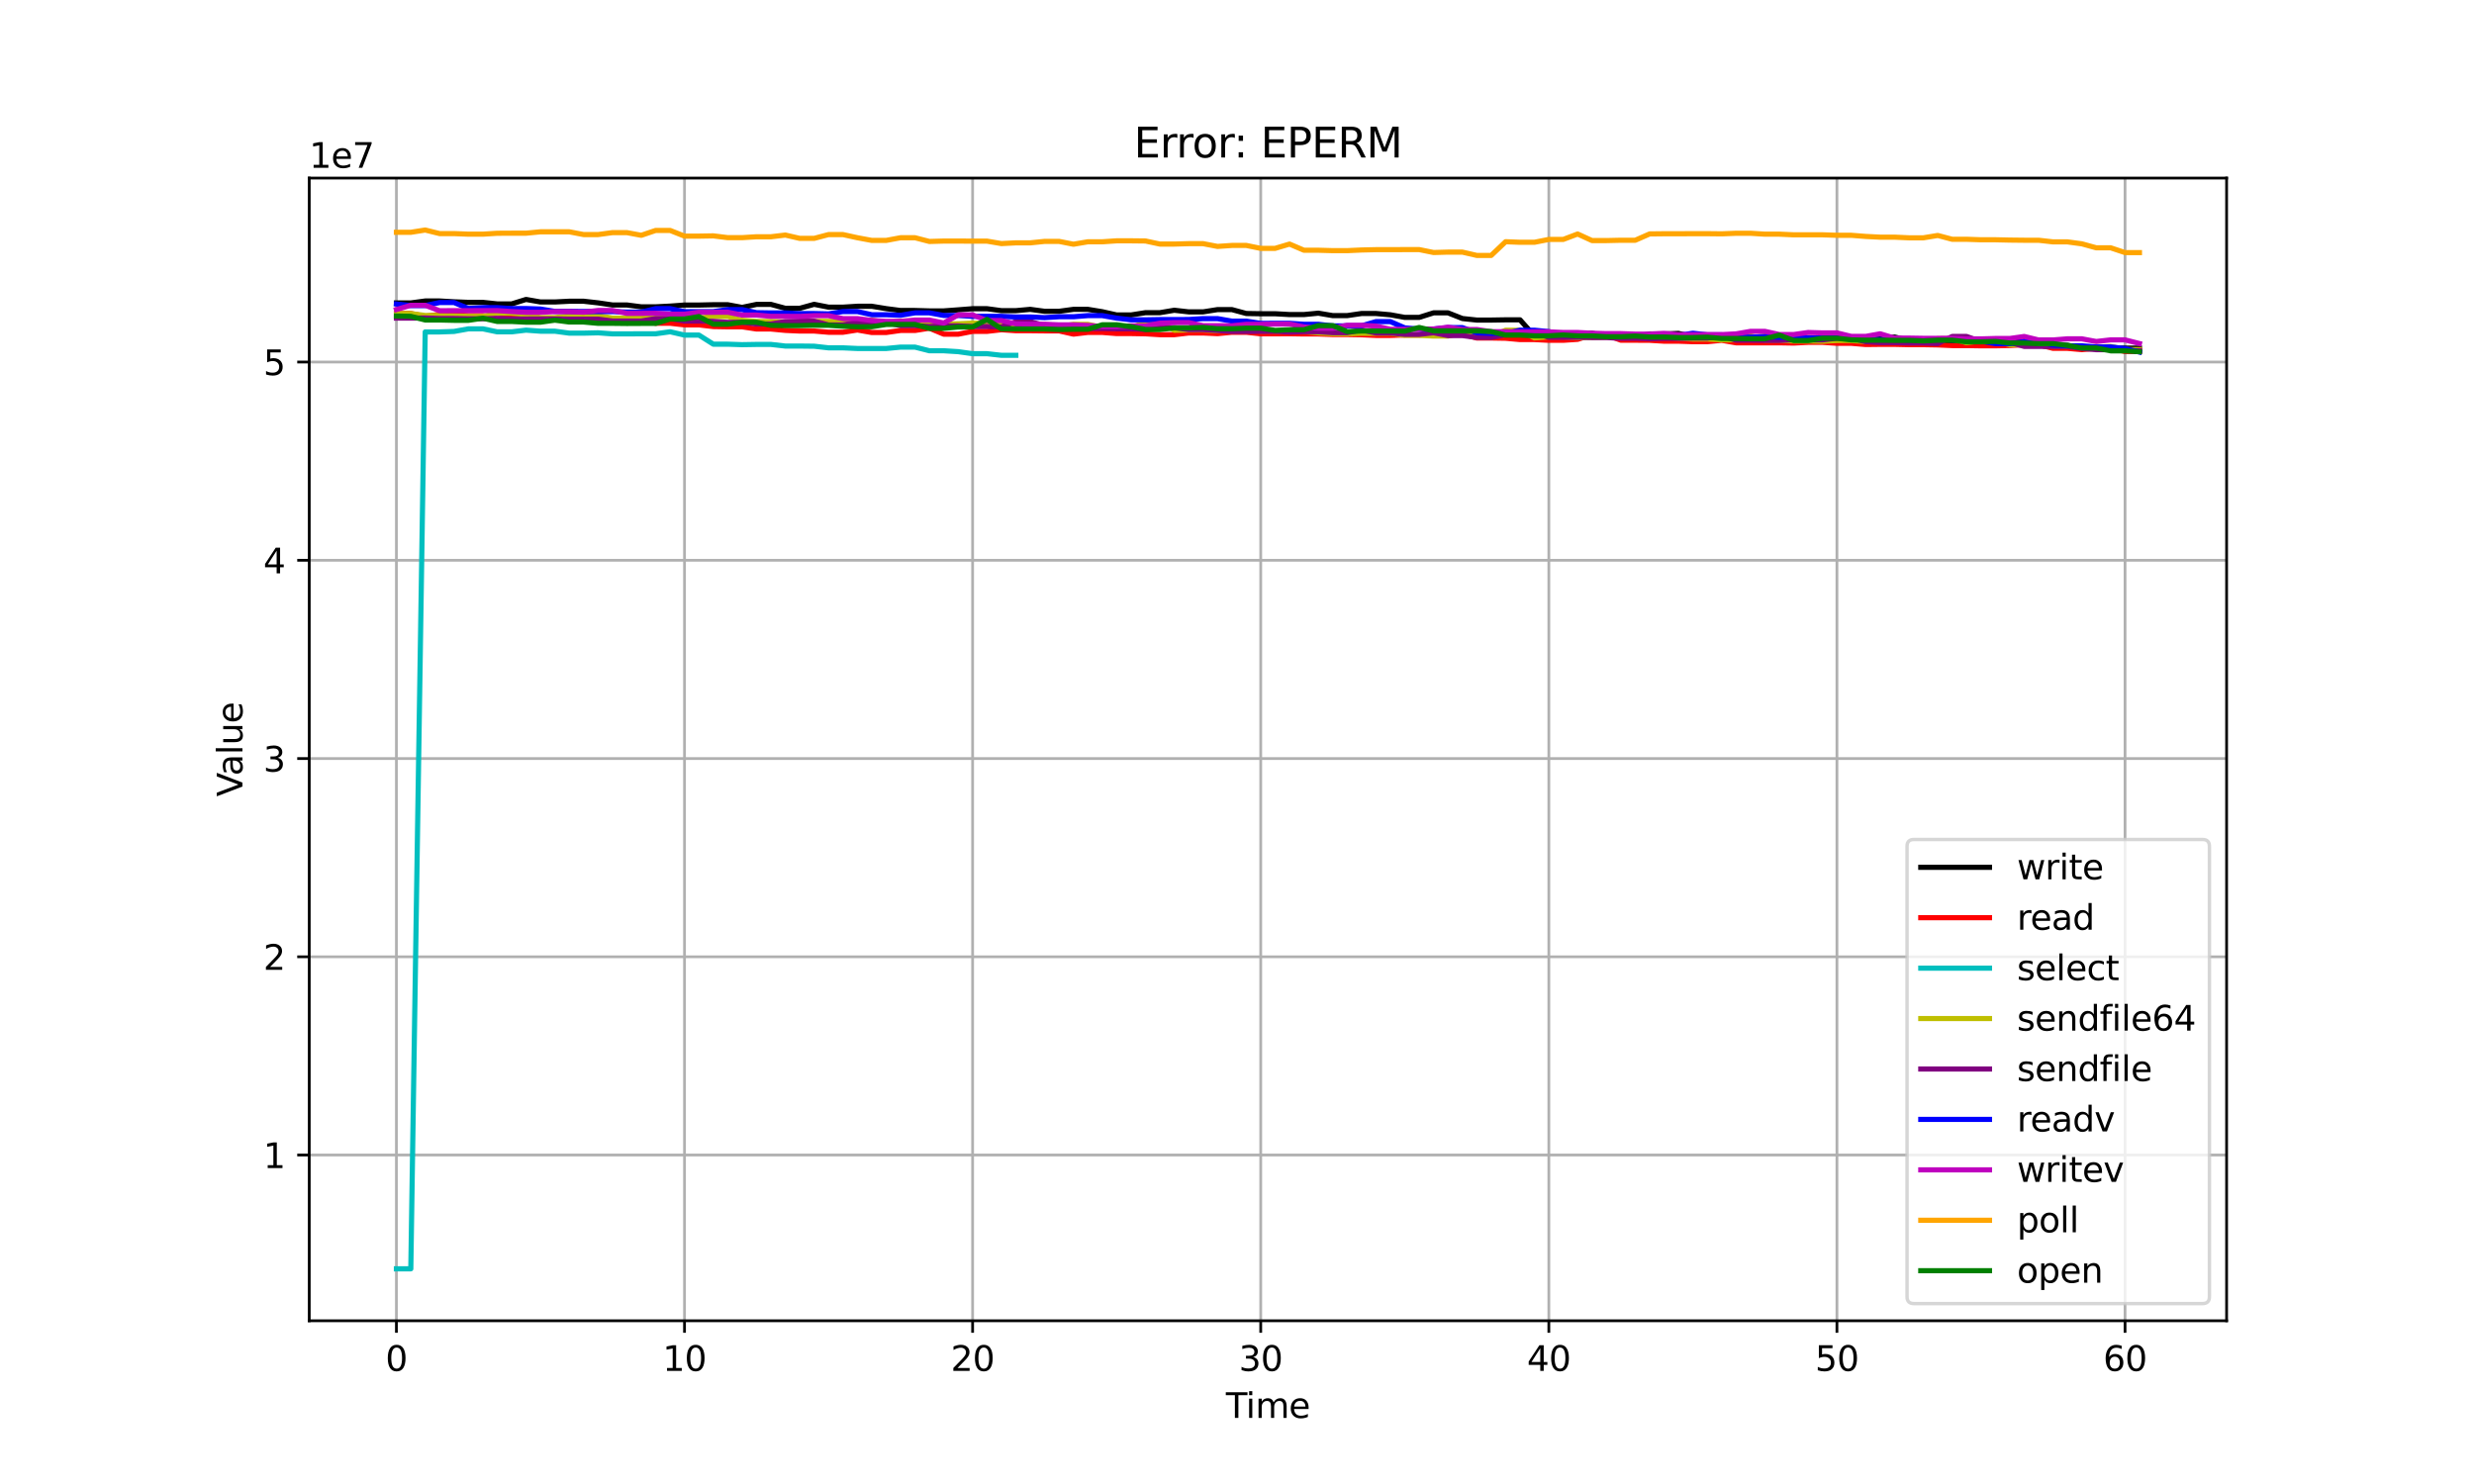 <?xml version="1.0" encoding="utf-8" standalone="no"?>
<!DOCTYPE svg PUBLIC "-//W3C//DTD SVG 1.1//EN"
  "http://www.w3.org/Graphics/SVG/1.1/DTD/svg11.dtd">
<svg xmlns:xlink="http://www.w3.org/1999/xlink" width="720pt" height="432pt" viewBox="0 0 720 432" xmlns="http://www.w3.org/2000/svg" version="1.1">
 <defs>
  <style type="text/css">*{stroke-linejoin: round; stroke-linecap: butt}</style>
 </defs>
 <g id="figure_1">
  <g id="patch_1">
   <path d="M 0 432 
L 720 432 
L 720 0 
L 0 0 
z
" style="fill: #ffffff"/>
  </g>
  <g id="axes_1">
   <g id="patch_2">
    <path d="M 90 384.48 
L 648 384.48 
L 648 51.84 
L 90 51.84 
z
" style="fill: #ffffff"/>
   </g>
   <g id="matplotlib.axis_1">
    <g id="xtick_1">
     <g id="line2d_1">
      <path d="M 115.364 384.48 
L 115.364 51.84 
" clip-path="url(#p8b278dc0b2)" style="fill: none; stroke: #b0b0b0; stroke-width: 0.8; stroke-linecap: square"/>
     </g>
     <g id="line2d_2">
      <defs>
       <path id="m77b80335bd" d="M 0 0 
L 0 3.5 
" style="stroke: #000000; stroke-width: 0.8"/>
      </defs>
      <g>
       <use xlink:href="#m77b80335bd" x="115.364" y="384.48" style="stroke: #000000; stroke-width: 0.8"/>
      </g>
     </g>
     <g id="text_1">
      <!-- 0 -->
      <g transform="translate(112.182 399.078) scale(0.1 -0.1)">
       <defs>
        <path id="DejaVuSans-30" d="M 2034 4250 
Q 1547 4250 1301 3770 
Q 1056 3291 1056 2328 
Q 1056 1369 1301 889 
Q 1547 409 2034 409 
Q 2525 409 2770 889 
Q 3016 1369 3016 2328 
Q 3016 3291 2770 3770 
Q 2525 4250 2034 4250 
z
M 2034 4750 
Q 2819 4750 3233 4129 
Q 3647 3509 3647 2328 
Q 3647 1150 3233 529 
Q 2819 -91 2034 -91 
Q 1250 -91 836 529 
Q 422 1150 422 2328 
Q 422 3509 836 4129 
Q 1250 4750 2034 4750 
z
" transform="scale(0.016)"/>
       </defs>
       <use xlink:href="#DejaVuSans-30"/>
      </g>
     </g>
    </g>
    <g id="xtick_2">
     <g id="line2d_3">
      <path d="M 199.21 384.48 
L 199.21 51.84 
" clip-path="url(#p8b278dc0b2)" style="fill: none; stroke: #b0b0b0; stroke-width: 0.8; stroke-linecap: square"/>
     </g>
     <g id="line2d_4">
      <g>
       <use xlink:href="#m77b80335bd" x="199.21" y="384.48" style="stroke: #000000; stroke-width: 0.8"/>
      </g>
     </g>
     <g id="text_2">
      <!-- 10 -->
      <g transform="translate(192.848 399.078) scale(0.1 -0.1)">
       <defs>
        <path id="DejaVuSans-31" d="M 794 531 
L 1825 531 
L 1825 4091 
L 703 3866 
L 703 4441 
L 1819 4666 
L 2450 4666 
L 2450 531 
L 3481 531 
L 3481 0 
L 794 0 
L 794 531 
z
" transform="scale(0.016)"/>
       </defs>
       <use xlink:href="#DejaVuSans-31"/>
       <use xlink:href="#DejaVuSans-30" x="63.623"/>
      </g>
     </g>
    </g>
    <g id="xtick_3">
     <g id="line2d_5">
      <path d="M 283.057 384.48 
L 283.057 51.84 
" clip-path="url(#p8b278dc0b2)" style="fill: none; stroke: #b0b0b0; stroke-width: 0.8; stroke-linecap: square"/>
     </g>
     <g id="line2d_6">
      <g>
       <use xlink:href="#m77b80335bd" x="283.057" y="384.48" style="stroke: #000000; stroke-width: 0.8"/>
      </g>
     </g>
     <g id="text_3">
      <!-- 20 -->
      <g transform="translate(276.695 399.078) scale(0.1 -0.1)">
       <defs>
        <path id="DejaVuSans-32" d="M 1228 531 
L 3431 531 
L 3431 0 
L 469 0 
L 469 531 
Q 828 903 1448 1529 
Q 2069 2156 2228 2338 
Q 2531 2678 2651 2914 
Q 2772 3150 2772 3378 
Q 2772 3750 2511 3984 
Q 2250 4219 1831 4219 
Q 1534 4219 1204 4116 
Q 875 4013 500 3803 
L 500 4441 
Q 881 4594 1212 4672 
Q 1544 4750 1819 4750 
Q 2544 4750 2975 4387 
Q 3406 4025 3406 3419 
Q 3406 3131 3298 2873 
Q 3191 2616 2906 2266 
Q 2828 2175 2409 1742 
Q 1991 1309 1228 531 
z
" transform="scale(0.016)"/>
       </defs>
       <use xlink:href="#DejaVuSans-32"/>
       <use xlink:href="#DejaVuSans-30" x="63.623"/>
      </g>
     </g>
    </g>
    <g id="xtick_4">
     <g id="line2d_7">
      <path d="M 366.904 384.48 
L 366.904 51.84 
" clip-path="url(#p8b278dc0b2)" style="fill: none; stroke: #b0b0b0; stroke-width: 0.8; stroke-linecap: square"/>
     </g>
     <g id="line2d_8">
      <g>
       <use xlink:href="#m77b80335bd" x="366.904" y="384.48" style="stroke: #000000; stroke-width: 0.8"/>
      </g>
     </g>
     <g id="text_4">
      <!-- 30 -->
      <g transform="translate(360.541 399.078) scale(0.1 -0.1)">
       <defs>
        <path id="DejaVuSans-33" d="M 2597 2516 
Q 3050 2419 3304 2112 
Q 3559 1806 3559 1356 
Q 3559 666 3084 287 
Q 2609 -91 1734 -91 
Q 1441 -91 1130 -33 
Q 819 25 488 141 
L 488 750 
Q 750 597 1062 519 
Q 1375 441 1716 441 
Q 2309 441 2620 675 
Q 2931 909 2931 1356 
Q 2931 1769 2642 2001 
Q 2353 2234 1838 2234 
L 1294 2234 
L 1294 2753 
L 1863 2753 
Q 2328 2753 2575 2939 
Q 2822 3125 2822 3475 
Q 2822 3834 2567 4026 
Q 2313 4219 1838 4219 
Q 1578 4219 1281 4162 
Q 984 4106 628 3988 
L 628 4550 
Q 988 4650 1302 4700 
Q 1616 4750 1894 4750 
Q 2613 4750 3031 4423 
Q 3450 4097 3450 3541 
Q 3450 3153 3228 2886 
Q 3006 2619 2597 2516 
z
" transform="scale(0.016)"/>
       </defs>
       <use xlink:href="#DejaVuSans-33"/>
       <use xlink:href="#DejaVuSans-30" x="63.623"/>
      </g>
     </g>
    </g>
    <g id="xtick_5">
     <g id="line2d_9">
      <path d="M 450.751 384.48 
L 450.751 51.84 
" clip-path="url(#p8b278dc0b2)" style="fill: none; stroke: #b0b0b0; stroke-width: 0.8; stroke-linecap: square"/>
     </g>
     <g id="line2d_10">
      <g>
       <use xlink:href="#m77b80335bd" x="450.751" y="384.48" style="stroke: #000000; stroke-width: 0.8"/>
      </g>
     </g>
     <g id="text_5">
      <!-- 40 -->
      <g transform="translate(444.388 399.078) scale(0.1 -0.1)">
       <defs>
        <path id="DejaVuSans-34" d="M 2419 4116 
L 825 1625 
L 2419 1625 
L 2419 4116 
z
M 2253 4666 
L 3047 4666 
L 3047 1625 
L 3713 1625 
L 3713 1100 
L 3047 1100 
L 3047 0 
L 2419 0 
L 2419 1100 
L 313 1100 
L 313 1709 
L 2253 4666 
z
" transform="scale(0.016)"/>
       </defs>
       <use xlink:href="#DejaVuSans-34"/>
       <use xlink:href="#DejaVuSans-30" x="63.623"/>
      </g>
     </g>
    </g>
    <g id="xtick_6">
     <g id="line2d_11">
      <path d="M 534.597 384.48 
L 534.597 51.84 
" clip-path="url(#p8b278dc0b2)" style="fill: none; stroke: #b0b0b0; stroke-width: 0.8; stroke-linecap: square"/>
     </g>
     <g id="line2d_12">
      <g>
       <use xlink:href="#m77b80335bd" x="534.597" y="384.48" style="stroke: #000000; stroke-width: 0.8"/>
      </g>
     </g>
     <g id="text_6">
      <!-- 50 -->
      <g transform="translate(528.235 399.078) scale(0.1 -0.1)">
       <defs>
        <path id="DejaVuSans-35" d="M 691 4666 
L 3169 4666 
L 3169 4134 
L 1269 4134 
L 1269 2991 
Q 1406 3038 1543 3061 
Q 1681 3084 1819 3084 
Q 2600 3084 3056 2656 
Q 3513 2228 3513 1497 
Q 3513 744 3044 326 
Q 2575 -91 1722 -91 
Q 1428 -91 1123 -41 
Q 819 9 494 109 
L 494 744 
Q 775 591 1075 516 
Q 1375 441 1709 441 
Q 2250 441 2565 725 
Q 2881 1009 2881 1497 
Q 2881 1984 2565 2268 
Q 2250 2553 1709 2553 
Q 1456 2553 1204 2497 
Q 953 2441 691 2322 
L 691 4666 
z
" transform="scale(0.016)"/>
       </defs>
       <use xlink:href="#DejaVuSans-35"/>
       <use xlink:href="#DejaVuSans-30" x="63.623"/>
      </g>
     </g>
    </g>
    <g id="xtick_7">
     <g id="line2d_13">
      <path d="M 618.444 384.48 
L 618.444 51.84 
" clip-path="url(#p8b278dc0b2)" style="fill: none; stroke: #b0b0b0; stroke-width: 0.8; stroke-linecap: square"/>
     </g>
     <g id="line2d_14">
      <g>
       <use xlink:href="#m77b80335bd" x="618.444" y="384.48" style="stroke: #000000; stroke-width: 0.8"/>
      </g>
     </g>
     <g id="text_7">
      <!-- 60 -->
      <g transform="translate(612.082 399.078) scale(0.1 -0.1)">
       <defs>
        <path id="DejaVuSans-36" d="M 2113 2584 
Q 1688 2584 1439 2293 
Q 1191 2003 1191 1497 
Q 1191 994 1439 701 
Q 1688 409 2113 409 
Q 2538 409 2786 701 
Q 3034 994 3034 1497 
Q 3034 2003 2786 2293 
Q 2538 2584 2113 2584 
z
M 3366 4563 
L 3366 3988 
Q 3128 4100 2886 4159 
Q 2644 4219 2406 4219 
Q 1781 4219 1451 3797 
Q 1122 3375 1075 2522 
Q 1259 2794 1537 2939 
Q 1816 3084 2150 3084 
Q 2853 3084 3261 2657 
Q 3669 2231 3669 1497 
Q 3669 778 3244 343 
Q 2819 -91 2113 -91 
Q 1303 -91 875 529 
Q 447 1150 447 2328 
Q 447 3434 972 4092 
Q 1497 4750 2381 4750 
Q 2619 4750 2861 4703 
Q 3103 4656 3366 4563 
z
" transform="scale(0.016)"/>
       </defs>
       <use xlink:href="#DejaVuSans-36"/>
       <use xlink:href="#DejaVuSans-30" x="63.623"/>
      </g>
     </g>
    </g>
    <g id="text_8">
     <!-- Time -->
     <g transform="translate(356.766 412.757) scale(0.1 -0.1)">
      <defs>
       <path id="DejaVuSans-54" d="M -19 4666 
L 3928 4666 
L 3928 4134 
L 2272 4134 
L 2272 0 
L 1638 0 
L 1638 4134 
L -19 4134 
L -19 4666 
z
" transform="scale(0.016)"/>
       <path id="DejaVuSans-69" d="M 603 3500 
L 1178 3500 
L 1178 0 
L 603 0 
L 603 3500 
z
M 603 4863 
L 1178 4863 
L 1178 4134 
L 603 4134 
L 603 4863 
z
" transform="scale(0.016)"/>
       <path id="DejaVuSans-6d" d="M 3328 2828 
Q 3544 3216 3844 3400 
Q 4144 3584 4550 3584 
Q 5097 3584 5394 3201 
Q 5691 2819 5691 2113 
L 5691 0 
L 5113 0 
L 5113 2094 
Q 5113 2597 4934 2840 
Q 4756 3084 4391 3084 
Q 3944 3084 3684 2787 
Q 3425 2491 3425 1978 
L 3425 0 
L 2847 0 
L 2847 2094 
Q 2847 2600 2669 2842 
Q 2491 3084 2119 3084 
Q 1678 3084 1418 2786 
Q 1159 2488 1159 1978 
L 1159 0 
L 581 0 
L 581 3500 
L 1159 3500 
L 1159 2956 
Q 1356 3278 1631 3431 
Q 1906 3584 2284 3584 
Q 2666 3584 2933 3390 
Q 3200 3197 3328 2828 
z
" transform="scale(0.016)"/>
       <path id="DejaVuSans-65" d="M 3597 1894 
L 3597 1613 
L 953 1613 
Q 991 1019 1311 708 
Q 1631 397 2203 397 
Q 2534 397 2845 478 
Q 3156 559 3463 722 
L 3463 178 
Q 3153 47 2828 -22 
Q 2503 -91 2169 -91 
Q 1331 -91 842 396 
Q 353 884 353 1716 
Q 353 2575 817 3079 
Q 1281 3584 2069 3584 
Q 2775 3584 3186 3129 
Q 3597 2675 3597 1894 
z
M 3022 2063 
Q 3016 2534 2758 2815 
Q 2500 3097 2075 3097 
Q 1594 3097 1305 2825 
Q 1016 2553 972 2059 
L 3022 2063 
z
" transform="scale(0.016)"/>
      </defs>
      <use xlink:href="#DejaVuSans-54"/>
      <use xlink:href="#DejaVuSans-69" x="57.959"/>
      <use xlink:href="#DejaVuSans-6d" x="85.742"/>
      <use xlink:href="#DejaVuSans-65" x="183.154"/>
     </g>
    </g>
   </g>
   <g id="matplotlib.axis_2">
    <g id="ytick_1">
     <g id="line2d_15">
      <path d="M 90 336.234 
L 648 336.234 
" clip-path="url(#p8b278dc0b2)" style="fill: none; stroke: #b0b0b0; stroke-width: 0.8; stroke-linecap: square"/>
     </g>
     <g id="line2d_16">
      <defs>
       <path id="m0a2a891d1b" d="M 0 0 
L -3.5 0 
" style="stroke: #000000; stroke-width: 0.8"/>
      </defs>
      <g>
       <use xlink:href="#m0a2a891d1b" x="90" y="336.234" style="stroke: #000000; stroke-width: 0.8"/>
      </g>
     </g>
     <g id="text_9">
      <!-- 1 -->
      <g transform="translate(76.638 340.033) scale(0.1 -0.1)">
       <use xlink:href="#DejaVuSans-31"/>
      </g>
     </g>
    </g>
    <g id="ytick_2">
     <g id="line2d_17">
      <path d="M 90 278.524 
L 648 278.524 
" clip-path="url(#p8b278dc0b2)" style="fill: none; stroke: #b0b0b0; stroke-width: 0.8; stroke-linecap: square"/>
     </g>
     <g id="line2d_18">
      <g>
       <use xlink:href="#m0a2a891d1b" x="90" y="278.524" style="stroke: #000000; stroke-width: 0.8"/>
      </g>
     </g>
     <g id="text_10">
      <!-- 2 -->
      <g transform="translate(76.638 282.323) scale(0.1 -0.1)">
       <use xlink:href="#DejaVuSans-32"/>
      </g>
     </g>
    </g>
    <g id="ytick_3">
     <g id="line2d_19">
      <path d="M 90 220.814 
L 648 220.814 
" clip-path="url(#p8b278dc0b2)" style="fill: none; stroke: #b0b0b0; stroke-width: 0.8; stroke-linecap: square"/>
     </g>
     <g id="line2d_20">
      <g>
       <use xlink:href="#m0a2a891d1b" x="90" y="220.814" style="stroke: #000000; stroke-width: 0.8"/>
      </g>
     </g>
     <g id="text_11">
      <!-- 3 -->
      <g transform="translate(76.638 224.613) scale(0.1 -0.1)">
       <use xlink:href="#DejaVuSans-33"/>
      </g>
     </g>
    </g>
    <g id="ytick_4">
     <g id="line2d_21">
      <path d="M 90 163.104 
L 648 163.104 
" clip-path="url(#p8b278dc0b2)" style="fill: none; stroke: #b0b0b0; stroke-width: 0.8; stroke-linecap: square"/>
     </g>
     <g id="line2d_22">
      <g>
       <use xlink:href="#m0a2a891d1b" x="90" y="163.104" style="stroke: #000000; stroke-width: 0.8"/>
      </g>
     </g>
     <g id="text_12">
      <!-- 4 -->
      <g transform="translate(76.638 166.904) scale(0.1 -0.1)">
       <use xlink:href="#DejaVuSans-34"/>
      </g>
     </g>
    </g>
    <g id="ytick_5">
     <g id="line2d_23">
      <path d="M 90 105.395 
L 648 105.395 
" clip-path="url(#p8b278dc0b2)" style="fill: none; stroke: #b0b0b0; stroke-width: 0.8; stroke-linecap: square"/>
     </g>
     <g id="line2d_24">
      <g>
       <use xlink:href="#m0a2a891d1b" x="90" y="105.395" style="stroke: #000000; stroke-width: 0.8"/>
      </g>
     </g>
     <g id="text_13">
      <!-- 5 -->
      <g transform="translate(76.638 109.194) scale(0.1 -0.1)">
       <use xlink:href="#DejaVuSans-35"/>
      </g>
     </g>
    </g>
    <g id="text_14">
     <!-- Value -->
     <g transform="translate(70.558 231.891) rotate(-90) scale(0.1 -0.1)">
      <defs>
       <path id="DejaVuSans-56" d="M 1831 0 
L 50 4666 
L 709 4666 
L 2188 738 
L 3669 4666 
L 4325 4666 
L 2547 0 
L 1831 0 
z
" transform="scale(0.016)"/>
       <path id="DejaVuSans-61" d="M 2194 1759 
Q 1497 1759 1228 1600 
Q 959 1441 959 1056 
Q 959 750 1161 570 
Q 1363 391 1709 391 
Q 2188 391 2477 730 
Q 2766 1069 2766 1631 
L 2766 1759 
L 2194 1759 
z
M 3341 1997 
L 3341 0 
L 2766 0 
L 2766 531 
Q 2569 213 2275 61 
Q 1981 -91 1556 -91 
Q 1019 -91 701 211 
Q 384 513 384 1019 
Q 384 1609 779 1909 
Q 1175 2209 1959 2209 
L 2766 2209 
L 2766 2266 
Q 2766 2663 2505 2880 
Q 2244 3097 1772 3097 
Q 1472 3097 1187 3025 
Q 903 2953 641 2809 
L 641 3341 
Q 956 3463 1253 3523 
Q 1550 3584 1831 3584 
Q 2591 3584 2966 3190 
Q 3341 2797 3341 1997 
z
" transform="scale(0.016)"/>
       <path id="DejaVuSans-6c" d="M 603 4863 
L 1178 4863 
L 1178 0 
L 603 0 
L 603 4863 
z
" transform="scale(0.016)"/>
       <path id="DejaVuSans-75" d="M 544 1381 
L 544 3500 
L 1119 3500 
L 1119 1403 
Q 1119 906 1312 657 
Q 1506 409 1894 409 
Q 2359 409 2629 706 
Q 2900 1003 2900 1516 
L 2900 3500 
L 3475 3500 
L 3475 0 
L 2900 0 
L 2900 538 
Q 2691 219 2414 64 
Q 2138 -91 1772 -91 
Q 1169 -91 856 284 
Q 544 659 544 1381 
z
M 1991 3584 
L 1991 3584 
z
" transform="scale(0.016)"/>
      </defs>
      <use xlink:href="#DejaVuSans-56"/>
      <use xlink:href="#DejaVuSans-61" x="60.658"/>
      <use xlink:href="#DejaVuSans-6c" x="121.938"/>
      <use xlink:href="#DejaVuSans-75" x="149.721"/>
      <use xlink:href="#DejaVuSans-65" x="213.1"/>
     </g>
    </g>
    <g id="text_15">
     <!-- 1e7 -->
     <g transform="translate(90 48.84) scale(0.1 -0.1)">
      <defs>
       <path id="DejaVuSans-37" d="M 525 4666 
L 3525 4666 
L 3525 4397 
L 1831 0 
L 1172 0 
L 2766 4134 
L 525 4134 
L 525 4666 
z
" transform="scale(0.016)"/>
      </defs>
      <use xlink:href="#DejaVuSans-31"/>
      <use xlink:href="#DejaVuSans-65" x="63.623"/>
      <use xlink:href="#DejaVuSans-37" x="125.146"/>
     </g>
    </g>
   </g>
   <g id="line2d_25">
    <path d="M 115.364 88.187 
L 119.556 88.187 
L 123.748 87.62 
L 127.941 87.62 
L 132.133 87.856 
L 136.325 88.021 
L 140.518 88.021 
L 144.71 88.471 
L 148.902 88.471 
L 153.095 87.17 
L 157.287 87.903 
L 161.479 87.903 
L 165.672 87.69 
L 169.864 87.69 
L 174.056 88.163 
L 178.249 88.778 
L 182.441 88.778 
L 186.633 89.321 
L 190.826 89.321 
L 195.018 89.109 
L 199.21 88.801 
L 203.403 88.801 
L 207.595 88.707 
L 211.787 88.707 
L 215.98 89.487 
L 220.172 88.612 
L 224.364 88.612 
L 228.557 89.747 
L 232.749 89.747 
L 236.941 88.589 
L 241.134 89.416 
L 245.326 89.416 
L 249.518 89.156 
L 253.711 89.156 
L 257.903 89.842 
L 262.095 90.385 
L 266.288 90.385 
L 270.48 90.503 
L 274.672 90.503 
L 278.865 90.196 
L 283.057 89.865 
L 287.249 89.865 
L 291.442 90.432 
L 295.634 90.432 
L 299.826 90.054 
L 304.019 90.622 
L 308.211 90.622 
L 312.403 90.054 
L 316.596 90.054 
L 320.788 90.74 
L 324.98 91.685 
L 329.173 91.685 
L 333.365 91.023 
L 337.557 91.023 
L 341.75 90.314 
L 345.942 90.787 
L 350.134 90.787 
L 354.327 90.125 
L 358.519 90.125 
L 362.711 91.26 
L 366.904 91.331 
L 371.096 91.331 
L 375.289 91.567 
L 379.481 91.567 
L 383.673 91.165 
L 387.866 91.874 
L 392.058 91.874 
L 396.25 91.26 
L 400.443 91.26 
L 404.635 91.638 
L 408.827 92.394 
L 413.02 92.394 
L 417.212 91.071 
L 421.404 91.071 
L 425.597 92.725 
L 429.789 93.174 
L 433.981 93.174 
L 438.174 93.104 
L 442.366 93.104 
L 446.558 97.807 
L 450.751 97.831 
L 454.943 97.831 
L 459.135 97.027 
L 463.328 97.027 
L 467.52 97.878 
L 471.712 97.926 
L 475.905 97.926 
L 480.097 97.217 
L 484.289 97.217 
L 488.482 97.051 
L 492.674 98.068 
L 496.866 98.068 
L 501.059 98.162 
L 505.251 98.162 
L 509.443 98.233 
L 513.636 97.926 
L 517.828 97.926 
L 522.02 98.304 
L 526.213 98.304 
L 530.405 98.493 
L 534.597 98.588 
L 538.79 98.588 
L 542.982 98.658 
L 547.174 98.658 
L 551.367 98.115 
L 555.559 99.084 
L 559.751 99.084 
L 563.944 99.391 
L 568.136 99.391 
L 572.328 98.848 
L 576.521 99.84 
L 580.713 99.84 
L 584.905 99.297 
L 589.098 99.297 
L 593.29 99.533 
L 597.482 100.526 
L 601.675 100.526 
L 605.867 101.188 
L 610.059 101.188 
L 614.252 101.211 
L 618.444 101.33 
L 622.636 101.33 
" clip-path="url(#p8b278dc0b2)" style="fill: none; stroke: #000000; stroke-width: 1.5; stroke-linecap: square"/>
   </g>
   <g id="line2d_26">
    <path d="M 115.364 91.26 
L 119.556 91.26 
L 123.748 92.087 
L 127.941 91.52 
L 132.133 91.52 
L 136.325 91.874 
L 140.518 91.874 
L 144.71 92.82 
L 148.902 92.063 
L 153.095 92.063 
L 157.287 93.127 
L 161.479 93.127 
L 165.672 92.465 
L 169.864 93.293 
L 174.056 93.293 
L 178.249 92.867 
L 182.441 92.867 
L 186.633 93.316 
L 190.826 94.096 
L 195.018 94.096 
L 199.21 94.569 
L 203.403 94.569 
L 207.595 95.065 
L 211.787 95.136 
L 215.98 95.136 
L 220.172 95.775 
L 224.364 95.775 
L 228.557 96.176 
L 232.749 96.366 
L 236.941 96.366 
L 241.134 96.72 
L 245.326 96.72 
L 249.518 96.058 
L 253.711 96.791 
L 257.903 96.791 
L 262.095 96.2 
L 266.288 96.2 
L 270.48 95.538 
L 274.672 97.287 
L 278.865 97.287 
L 283.057 96.46 
L 287.249 96.46 
L 291.442 95.987 
L 295.634 96.271 
L 299.826 96.271 
L 304.019 96.318 
L 308.211 96.318 
L 312.403 97.264 
L 316.596 96.767 
L 320.788 96.767 
L 324.98 97.098 
L 329.173 97.098 
L 333.365 97.169 
L 337.557 97.429 
L 341.75 97.429 
L 345.942 96.933 
L 350.134 96.933 
L 354.327 97.122 
L 358.519 96.72 
L 362.711 96.72 
L 366.904 97.169 
L 371.096 97.169 
L 375.289 97.146 
L 379.481 97.217 
L 383.673 97.217 
L 387.866 97.382 
L 392.058 97.382 
L 396.25 97.453 
L 400.443 97.642 
L 404.635 97.642 
L 408.827 97.524 
L 413.02 97.524 
L 417.212 97.217 
L 421.404 97.264 
L 425.597 97.264 
L 429.789 98.398 
L 433.981 98.398 
L 438.174 98.469 
L 442.366 98.848 
L 446.558 98.848 
L 450.751 99.06 
L 454.943 99.06 
L 459.135 98.777 
L 463.328 97.5 
L 467.52 97.5 
L 471.712 99.037 
L 475.905 99.037 
L 480.097 99.06 
L 484.289 99.32 
L 488.482 99.32 
L 492.674 99.462 
L 496.866 99.462 
L 501.059 99.06 
L 505.251 99.793 
L 509.443 99.793 
L 513.636 99.793 
L 517.828 99.793 
L 522.02 99.864 
L 526.213 99.651 
L 530.405 99.651 
L 534.597 99.935 
L 538.79 99.935 
L 542.982 100.289 
L 547.174 100.242 
L 551.367 100.242 
L 555.559 100.337 
L 559.751 100.337 
L 563.944 100.408 
L 568.136 100.597 
L 572.328 100.597 
L 576.521 100.668 
L 580.713 100.668 
L 584.905 100.573 
L 589.098 100.337 
L 593.29 100.337 
L 597.482 101.4 
L 601.675 101.4 
L 605.867 101.779 
L 610.059 101.4 
L 614.252 101.4 
L 618.444 102.322 
L 622.636 102.322 
" clip-path="url(#p8b278dc0b2)" style="fill: none; stroke: #ff0000; stroke-width: 1.5; stroke-linecap: square"/>
   </g>
   <g id="line2d_27">
    <path d="M 115.364 369.36 
L 119.556 369.36 
L 123.748 96.626 
L 127.941 96.626 
L 132.133 96.484 
L 136.325 95.727 
L 140.518 95.727 
L 144.71 96.602 
L 148.902 96.602 
L 153.095 96.106 
L 157.287 96.413 
L 161.479 96.413 
L 165.672 96.98 
L 169.864 96.98 
L 174.056 96.886 
L 178.249 97.193 
L 182.441 97.193 
L 186.633 97.169 
L 190.826 97.169 
L 195.018 96.578 
L 199.21 97.547 
L 203.403 97.547 
L 207.595 100.195 
L 211.787 100.195 
L 215.98 100.337 
L 220.172 100.266 
L 224.364 100.266 
L 228.557 100.739 
L 232.749 100.739 
L 236.941 100.786 
L 241.134 101.259 
L 245.326 101.259 
L 249.518 101.448 
L 253.711 101.448 
L 257.903 101.448 
L 262.095 101.046 
L 266.288 101.046 
L 270.48 102.11 
L 274.672 102.11 
L 278.865 102.37 
L 283.057 102.961 
L 287.249 102.961 
L 291.442 103.433 
L 295.634 103.433 
" clip-path="url(#p8b278dc0b2)" style="fill: none; stroke: #00bfbf; stroke-width: 1.5; stroke-linecap: square"/>
   </g>
   <g id="line2d_28">
    <path d="M 115.364 91.283 
L 119.556 91.283 
L 123.748 91.827 
L 127.941 91.827 
L 132.133 91.922 
L 136.325 92.087 
L 140.518 92.087 
L 144.71 91.165 
L 148.902 91.165 
L 153.095 91.543 
L 157.287 92.442 
L 161.479 92.442 
L 165.672 91.945 
L 169.864 91.945 
L 174.056 91.874 
L 178.249 92.607 
L 182.441 92.607 
L 186.633 92.442 
L 190.826 92.442 
L 195.018 91.756 
L 199.21 92.56 
L 203.403 92.56 
L 207.595 92.111 
L 211.787 92.111 
L 215.98 93.222 
L 220.172 93.576 
L 224.364 93.576 
L 228.557 93.718 
L 232.749 93.718 
L 236.941 93.553 
L 241.134 93.553 
L 245.326 93.553 
L 249.518 93.174 
L 253.711 93.174 
L 257.903 93.931 
L 262.095 93.458 
L 266.288 93.458 
L 270.48 94.285 
L 274.672 94.285 
L 278.865 94.262 
L 283.057 94.073 
L 287.249 94.073 
L 291.442 94.333 
L 295.634 94.333 
L 299.826 94.9 
L 304.019 95.089 
L 308.211 95.089 
L 312.403 94.427 
L 316.596 94.427 
L 320.788 95.326 
L 324.98 95.491 
L 329.173 95.491 
L 333.365 93.671 
L 337.557 93.671 
L 341.75 96.153 
L 345.942 96.058 
L 350.134 96.058 
L 354.327 96.318 
L 358.519 96.318 
L 362.711 95.893 
L 366.904 96.366 
L 371.096 96.366 
L 375.289 96.531 
L 379.481 96.531 
L 383.673 96.909 
L 387.866 97.146 
L 392.058 97.146 
L 396.25 97.027 
L 400.443 97.027 
L 404.635 97.004 
L 408.827 97.618 
L 413.02 97.618 
L 417.212 97.831 
L 421.404 97.831 
L 425.597 96.862 
L 429.789 97.949 
L 433.981 97.949 
L 438.174 96.129 
L 442.366 96.129 
L 446.558 98.375 
L 450.751 98.068 
L 454.943 98.068 
L 459.135 98.28 
L 463.328 98.28 
L 467.52 98.186 
L 471.712 98.304 
L 475.905 98.304 
L 480.097 98.138 
L 484.289 98.138 
L 488.482 98.493 
L 492.674 98.706 
L 496.866 98.706 
L 501.059 98.942 
L 505.251 98.942 
L 509.443 97.76 
L 513.636 99.013 
L 517.828 99.013 
L 522.02 99.273 
L 526.213 99.273 
L 530.405 99.344 
L 534.597 99.131 
L 538.79 99.131 
L 542.982 99.439 
L 547.174 99.439 
L 551.367 99.249 
L 555.559 99.486 
L 559.751 99.486 
L 563.944 98.588 
L 568.136 98.588 
L 572.328 99.769 
L 576.521 99.202 
L 580.713 99.202 
L 584.905 100.36 
L 589.098 100.36 
L 593.29 100.337 
L 597.482 100.904 
L 601.675 100.904 
L 605.867 101.093 
L 610.059 101.093 
L 614.252 100.857 
L 618.444 101.755 
L 622.636 101.755 
" clip-path="url(#p8b278dc0b2)" style="fill: none; stroke: #bfbf00; stroke-width: 1.5; stroke-linecap: square"/>
   </g>
   <g id="line2d_29">
    <path d="M 115.364 92.607 
L 119.556 92.607 
L 123.748 92.56 
L 127.941 92.725 
L 132.133 92.725 
L 136.325 92.796 
L 140.518 92.796 
L 144.71 92.678 
L 148.902 92.867 
L 153.095 92.867 
L 157.287 92.844 
L 161.479 92.844 
L 165.672 92.914 
L 169.864 92.914 
L 174.056 92.914 
L 178.249 93.458 
L 182.441 93.458 
L 186.633 93.458 
L 190.826 92.749 
L 195.018 92.749 
L 199.21 93.458 
L 203.403 93.458 
L 207.595 93.553 
L 211.787 93.836 
L 215.98 93.836 
L 220.172 94.333 
L 224.364 94.333 
L 228.557 93.624 
L 232.749 93.505 
L 236.941 93.505 
L 241.134 94.593 
L 245.326 94.593 
L 249.518 93.813 
L 253.711 93.884 
L 257.903 93.884 
L 262.095 94.805 
L 266.288 94.805 
L 270.48 95.042 
L 274.672 94.876 
L 278.865 94.876 
L 283.057 95.065 
L 287.249 95.065 
L 291.442 95.16 
L 295.634 93.624 
L 299.826 93.624 
L 304.019 94.782 
L 308.211 94.782 
L 312.403 95.751 
L 316.596 95.633 
L 320.788 95.633 
L 324.98 95.727 
L 329.173 95.727 
L 333.365 95.916 
L 337.557 95.396 
L 341.75 95.396 
L 345.942 95.94 
L 350.134 95.94 
L 354.327 96.224 
L 358.519 96.484 
L 362.711 96.484 
L 366.904 96.46 
L 371.096 96.46 
L 375.289 96.673 
L 379.481 96.555 
L 383.673 96.555 
L 387.866 96.838 
L 392.058 96.838 
L 396.25 96.058 
L 400.443 96.933 
L 404.635 96.933 
L 408.827 97.335 
L 413.02 97.335 
L 417.212 96.862 
L 421.404 97.689 
L 425.597 97.689 
L 429.789 98.233 
L 433.981 98.233 
L 438.174 97.453 
L 442.366 96.767 
L 446.558 96.767 
L 450.751 98.209 
L 454.943 98.209 
L 459.135 98.186 
L 463.328 98.257 
L 467.52 98.257 
L 471.712 98.493 
L 475.905 98.493 
L 480.097 98.611 
L 484.289 98.517 
L 488.482 98.517 
L 492.674 98.422 
L 496.866 98.422 
L 501.059 97.807 
L 505.251 99.037 
L 509.443 99.037 
L 513.636 99.084 
L 517.828 99.084 
L 522.02 98.895 
L 526.213 98.942 
L 530.405 98.942 
L 534.597 98.446 
L 538.79 98.446 
L 542.982 99.486 
L 547.174 99.746 
L 551.367 99.746 
L 555.559 99.864 
L 559.751 99.864 
L 563.944 100.029 
L 568.136 97.949 
L 572.328 97.949 
L 576.521 99.415 
L 580.713 99.415 
L 584.905 99.675 
L 589.098 100.833 
L 593.29 100.833 
L 597.482 100.88 
L 601.675 100.88 
L 605.867 101.424 
L 610.059 101.802 
L 614.252 101.802 
L 618.444 102.11 
L 622.636 102.11 
" clip-path="url(#p8b278dc0b2)" style="fill: none; stroke: #800080; stroke-width: 1.5; stroke-linecap: square"/>
   </g>
   <g id="line2d_30">
    <path d="M 115.364 88.494 
L 119.556 88.943 
L 123.748 88.943 
L 127.941 88.069 
L 132.133 88.069 
L 136.325 89.794 
L 140.518 89.558 
L 144.71 89.558 
L 148.902 89.818 
L 153.095 89.818 
L 157.287 89.96 
L 161.479 90.645 
L 165.672 90.645 
L 169.864 90.692 
L 174.056 90.692 
L 178.249 90.692 
L 182.441 90.858 
L 186.633 90.858 
L 190.826 89.842 
L 195.018 89.842 
L 199.21 90.74 
L 203.403 90.716 
L 207.595 90.716 
L 211.787 90.125 
L 215.98 90.125 
L 220.172 91.023 
L 224.364 91.094 
L 228.557 91.094 
L 232.749 91.283 
L 236.941 91.283 
L 241.134 91.378 
L 245.326 90.692 
L 249.518 90.692 
L 253.711 91.614 
L 257.903 91.614 
L 262.095 91.78 
L 266.288 91.071 
L 270.48 91.071 
L 274.672 91.827 
L 278.865 91.827 
L 283.057 92.087 
L 287.249 92.087 
L 291.442 92.087 
L 295.634 92.276 
L 299.826 92.276 
L 304.019 92.465 
L 308.211 92.205 
L 312.403 92.205 
L 316.596 91.874 
L 320.788 91.874 
L 324.98 92.607 
L 329.173 93.104 
L 333.365 93.104 
L 337.557 93.033 
L 341.75 93.033 
L 345.942 93.009 
L 350.134 92.749 
L 354.327 92.749 
L 358.519 93.482 
L 362.711 93.482 
L 366.904 94.144 
L 371.096 94.12 
L 375.289 94.12 
L 379.481 94.404 
L 383.673 94.404 
L 387.866 94.876 
L 392.058 94.853 
L 396.25 94.853 
L 400.443 93.624 
L 404.635 93.624 
L 408.827 95.444 
L 413.02 95.798 
L 417.212 95.798 
L 421.404 95.373 
L 425.597 95.373 
L 429.789 96.886 
L 433.981 97.051 
L 438.174 97.051 
L 442.366 96.129 
L 446.558 96.129 
L 450.751 96.531 
L 454.943 97.5 
L 459.135 97.5 
L 463.328 97.406 
L 467.52 97.406 
L 471.712 97.547 
L 475.905 97.689 
L 480.097 97.689 
L 484.289 97.666 
L 488.482 97.666 
L 492.674 97.004 
L 496.866 97.477 
L 501.059 97.477 
L 505.251 98.138 
L 509.443 98.138 
L 513.636 98.02 
L 517.828 98.186 
L 522.02 98.186 
L 526.213 98.398 
L 530.405 98.398 
L 534.597 97.595 
L 538.79 98.729 
L 542.982 98.729 
L 547.174 98.824 
L 551.367 98.824 
L 555.559 98.989 
L 559.751 98.706 
L 563.944 98.706 
L 568.136 98.989 
L 572.328 98.989 
L 576.521 99.344 
L 580.713 100.029 
L 584.905 100.029 
L 589.098 99.462 
L 593.29 99.462 
L 597.482 100.408 
L 601.675 100.668 
L 605.867 100.668 
L 610.059 100.999 
L 614.252 100.999 
L 618.444 101.448 
L 622.636 102.488 
" clip-path="url(#p8b278dc0b2)" style="fill: none; stroke: #0000ff; stroke-width: 1.5; stroke-linecap: square"/>
   </g>
   <g id="line2d_31">
    <path d="M 115.364 90.102 
L 119.556 88.872 
L 123.748 88.872 
L 127.941 90.456 
L 132.133 90.432 
L 136.325 90.432 
L 140.518 90.409 
L 144.71 90.409 
L 148.902 90.692 
L 153.095 90.905 
L 157.287 90.905 
L 161.479 90.716 
L 165.672 90.716 
L 169.864 90.882 
L 174.056 90.385 
L 178.249 90.385 
L 182.441 91.213 
L 186.633 91.213 
L 190.826 91.189 
L 195.018 91.449 
L 199.21 91.449 
L 203.403 90.905 
L 207.595 90.905 
L 211.787 90.882 
L 215.98 91.709 
L 220.172 91.709 
L 224.364 92.087 
L 228.557 92.087 
L 232.749 92.111 
L 236.941 91.898 
L 241.134 91.898 
L 245.326 92.749 
L 249.518 92.749 
L 253.711 93.293 
L 257.903 93.553 
L 262.095 93.553 
L 266.288 93.174 
L 270.48 93.174 
L 274.672 94.025 
L 278.865 91.662 
L 283.057 91.662 
L 287.249 93.316 
L 291.442 93.316 
L 295.634 94.285 
L 299.826 94.38 
L 304.019 94.38 
L 308.211 94.569 
L 312.403 94.569 
L 316.596 94.735 
L 320.788 95.065 
L 324.98 95.065 
L 329.173 94.853 
L 333.365 94.853 
L 337.557 94.073 
L 341.75 93.907 
L 345.942 93.907 
L 350.134 94.805 
L 354.327 94.805 
L 358.519 94.829 
L 362.711 94.404 
L 366.904 94.404 
L 371.096 94.333 
L 375.289 94.333 
L 379.481 95.16 
L 383.673 95.562 
L 387.866 95.562 
L 392.058 94.687 
L 396.25 94.687 
L 400.443 94.924 
L 404.635 95.869 
L 408.827 95.869 
L 413.02 95.775 
L 417.212 95.775 
L 421.404 95.255 
L 425.597 95.916 
L 429.789 95.916 
L 433.981 96.555 
L 438.174 96.555 
L 442.366 96.626 
L 446.558 96.602 
L 450.751 96.602 
L 454.943 96.791 
L 459.135 96.791 
L 463.328 97.004 
L 467.52 97.122 
L 471.712 97.122 
L 475.905 97.264 
L 480.097 97.264 
L 484.289 97.051 
L 488.482 97.429 
L 492.674 97.429 
L 496.866 97.406 
L 501.059 97.406 
L 505.251 97.193 
L 509.443 96.46 
L 513.636 96.46 
L 517.828 97.382 
L 522.02 97.382 
L 526.213 96.791 
L 530.405 96.909 
L 534.597 96.909 
L 538.79 97.926 
L 542.982 97.926 
L 547.174 97.169 
L 551.367 98.422 
L 555.559 98.422 
L 559.751 98.493 
L 563.944 98.493 
L 568.136 98.469 
L 572.328 98.658 
L 576.521 98.658 
L 580.713 98.54 
L 584.905 98.54 
L 589.098 97.949 
L 593.29 98.966 
L 597.482 98.966 
L 601.675 98.635 
L 605.867 98.635 
L 610.059 99.415 
L 614.252 98.942 
L 618.444 98.942 
L 622.636 100.006 
" clip-path="url(#p8b278dc0b2)" style="fill: none; stroke: #bf00bf; stroke-width: 1.5; stroke-linecap: square"/>
   </g>
   <g id="line2d_32">
    <path d="M 115.364 67.622 
L 119.556 67.622 
L 123.748 66.96 
L 127.941 68 
L 132.133 68 
L 136.325 68.166 
L 140.518 68.166 
L 144.71 67.906 
L 148.902 67.882 
L 153.095 67.882 
L 157.287 67.48 
L 161.479 67.48 
L 165.672 67.48 
L 169.864 68.284 
L 174.056 68.284 
L 178.249 67.716 
L 182.441 67.716 
L 186.633 68.496 
L 190.826 67.078 
L 195.018 67.078 
L 199.21 68.733 
L 203.403 68.733 
L 207.595 68.662 
L 211.787 69.182 
L 215.98 69.182 
L 220.172 68.922 
L 224.364 68.922 
L 228.557 68.426 
L 232.749 69.395 
L 236.941 69.395 
L 241.134 68.284 
L 245.326 68.284 
L 249.518 69.206 
L 253.711 69.986 
L 257.903 69.986 
L 262.095 69.206 
L 266.288 69.206 
L 270.48 70.293 
L 274.672 70.175 
L 278.865 70.175 
L 283.057 70.198 
L 287.249 70.198 
L 291.442 70.908 
L 295.634 70.695 
L 299.826 70.695 
L 304.019 70.269 
L 308.211 70.269 
L 312.403 71.097 
L 316.596 70.387 
L 320.788 70.387 
L 324.98 70.104 
L 329.173 70.104 
L 333.365 70.151 
L 337.557 71.049 
L 341.75 71.049 
L 345.942 70.931 
L 350.134 70.931 
L 354.327 71.735 
L 358.519 71.451 
L 362.711 71.451 
L 366.904 72.302 
L 371.096 72.302 
L 375.289 71.049 
L 379.481 72.846 
L 383.673 72.846 
L 387.866 72.964 
L 392.058 72.964 
L 396.25 72.775 
L 400.443 72.68 
L 404.635 72.68 
L 408.827 72.657 
L 413.02 72.657 
L 417.212 73.508 
L 421.404 73.39 
L 425.597 73.39 
L 429.789 74.359 
L 433.981 74.359 
L 438.174 70.364 
L 442.366 70.529 
L 446.558 70.529 
L 450.751 69.702 
L 454.943 69.702 
L 459.135 68.118 
L 463.328 70.033 
L 467.52 70.033 
L 471.712 69.938 
L 475.905 69.938 
L 480.097 68.095 
L 484.289 68.047 
L 488.482 68.047 
L 492.674 68.024 
L 496.866 68.024 
L 501.059 68.071 
L 505.251 67.906 
L 509.443 67.906 
L 513.636 68.166 
L 517.828 68.166 
L 522.02 68.355 
L 526.213 68.355 
L 530.405 68.355 
L 534.597 68.496 
L 538.79 68.496 
L 542.982 68.827 
L 547.174 69.04 
L 551.367 69.04 
L 555.559 69.229 
L 559.751 69.229 
L 563.944 68.544 
L 568.136 69.655 
L 572.328 69.655 
L 576.521 69.797 
L 580.713 69.797 
L 584.905 69.891 
L 589.098 69.938 
L 593.29 69.938 
L 597.482 70.411 
L 601.675 70.411 
L 605.867 70.978 
L 610.059 72.137 
L 614.252 72.137 
L 618.444 73.531 
L 622.636 73.531 
" clip-path="url(#p8b278dc0b2)" style="fill: none; stroke: #ffa500; stroke-width: 1.5; stroke-linecap: square"/>
   </g>
   <g id="line2d_33">
    <path d="M 115.364 91.993 
L 119.556 92.087 
L 123.748 93.151 
L 127.941 93.151 
L 132.133 93.245 
L 136.325 93.245 
L 140.518 92.631 
L 144.71 93.576 
L 148.902 93.576 
L 153.095 93.789 
L 157.287 93.789 
L 161.479 93.198 
L 165.672 93.742 
L 169.864 93.742 
L 174.056 94.12 
L 178.249 94.12 
L 182.441 94.167 
L 186.633 94.144 
L 190.826 94.144 
L 195.018 92.867 
L 199.21 92.867 
L 203.403 92.158 
L 207.595 94.38 
L 211.787 94.38 
L 215.98 93.813 
L 220.172 93.813 
L 224.364 94.711 
L 228.557 94.782 
L 232.749 94.782 
L 236.941 94.687 
L 241.134 94.687 
L 245.326 94.971 
L 249.518 95.113 
L 253.711 95.113 
L 257.903 94.451 
L 262.095 94.451 
L 266.288 94.451 
L 270.48 95.586 
L 274.672 95.586 
L 278.865 95.184 
L 283.057 95.184 
L 287.249 92.985 
L 291.442 95.751 
L 295.634 95.751 
L 299.826 95.775 
L 304.019 95.775 
L 308.211 95.916 
L 312.403 95.846 
L 316.596 95.846 
L 320.788 94.545 
L 324.98 94.545 
L 329.173 95.089 
L 333.365 95.916 
L 337.557 95.916 
L 341.75 95.467 
L 345.942 95.467 
L 350.134 95.326 
L 354.327 95.704 
L 358.519 95.704 
L 362.711 95.538 
L 366.904 95.538 
L 371.096 96.176 
L 375.289 95.987 
L 379.481 95.987 
L 383.673 94.782 
L 387.866 94.782 
L 392.058 96.531 
L 396.25 96.366 
L 400.443 96.366 
L 404.635 96.389 
L 408.827 96.389 
L 413.02 95.326 
L 417.212 96.318 
L 421.404 96.318 
L 425.597 96.318 
L 429.789 96.318 
L 433.981 96.531 
L 438.174 97.547 
L 442.366 97.547 
L 446.558 97.76 
L 450.751 97.76 
L 454.943 97.524 
L 459.135 97.784 
L 463.328 97.784 
L 467.52 98.02 
L 471.712 98.02 
L 475.905 97.831 
L 480.097 98.115 
L 484.289 98.115 
L 488.482 98.28 
L 492.674 98.28 
L 496.866 98.162 
L 501.059 98.54 
L 505.251 98.54 
L 509.443 98.611 
L 513.636 98.611 
L 517.828 97.571 
L 522.02 99.131 
L 526.213 99.131 
L 530.405 98.469 
L 534.597 98.469 
L 538.79 98.942 
L 542.982 99.037 
L 547.174 99.037 
L 551.367 99.084 
L 555.559 99.084 
L 559.751 99.249 
L 563.944 99.037 
L 568.136 99.037 
L 572.328 99.509 
L 576.521 99.509 
L 580.713 99.391 
L 584.905 99.864 
L 589.098 99.864 
L 593.29 100.053 
L 597.482 100.053 
L 601.675 100.549 
L 605.867 101.306 
L 610.059 101.306 
L 614.252 102.133 
L 618.444 102.133 
L 622.636 102.393 
" clip-path="url(#p8b278dc0b2)" style="fill: none; stroke: #008000; stroke-width: 1.5; stroke-linecap: square"/>
   </g>
   <g id="patch_3">
    <path d="M 90 384.48 
L 90 51.84 
" style="fill: none; stroke: #000000; stroke-width: 0.8; stroke-linejoin: miter; stroke-linecap: square"/>
   </g>
   <g id="patch_4">
    <path d="M 648 384.48 
L 648 51.84 
" style="fill: none; stroke: #000000; stroke-width: 0.8; stroke-linejoin: miter; stroke-linecap: square"/>
   </g>
   <g id="patch_5">
    <path d="M 90 384.48 
L 648 384.48 
" style="fill: none; stroke: #000000; stroke-width: 0.8; stroke-linejoin: miter; stroke-linecap: square"/>
   </g>
   <g id="patch_6">
    <path d="M 90 51.84 
L 648 51.84 
" style="fill: none; stroke: #000000; stroke-width: 0.8; stroke-linejoin: miter; stroke-linecap: square"/>
   </g>
   <g id="text_16">
    <!-- Error: EPERM -->
    <g transform="translate(330.008 45.84) scale(0.12 -0.12)">
     <defs>
      <path id="DejaVuSans-45" d="M 628 4666 
L 3578 4666 
L 3578 4134 
L 1259 4134 
L 1259 2753 
L 3481 2753 
L 3481 2222 
L 1259 2222 
L 1259 531 
L 3634 531 
L 3634 0 
L 628 0 
L 628 4666 
z
" transform="scale(0.016)"/>
      <path id="DejaVuSans-72" d="M 2631 2963 
Q 2534 3019 2420 3045 
Q 2306 3072 2169 3072 
Q 1681 3072 1420 2755 
Q 1159 2438 1159 1844 
L 1159 0 
L 581 0 
L 581 3500 
L 1159 3500 
L 1159 2956 
Q 1341 3275 1631 3429 
Q 1922 3584 2338 3584 
Q 2397 3584 2469 3576 
Q 2541 3569 2628 3553 
L 2631 2963 
z
" transform="scale(0.016)"/>
      <path id="DejaVuSans-6f" d="M 1959 3097 
Q 1497 3097 1228 2736 
Q 959 2375 959 1747 
Q 959 1119 1226 758 
Q 1494 397 1959 397 
Q 2419 397 2687 759 
Q 2956 1122 2956 1747 
Q 2956 2369 2687 2733 
Q 2419 3097 1959 3097 
z
M 1959 3584 
Q 2709 3584 3137 3096 
Q 3566 2609 3566 1747 
Q 3566 888 3137 398 
Q 2709 -91 1959 -91 
Q 1206 -91 779 398 
Q 353 888 353 1747 
Q 353 2609 779 3096 
Q 1206 3584 1959 3584 
z
" transform="scale(0.016)"/>
      <path id="DejaVuSans-3a" d="M 750 794 
L 1409 794 
L 1409 0 
L 750 0 
L 750 794 
z
M 750 3309 
L 1409 3309 
L 1409 2516 
L 750 2516 
L 750 3309 
z
" transform="scale(0.016)"/>
      <path id="DejaVuSans-20" transform="scale(0.016)"/>
      <path id="DejaVuSans-50" d="M 1259 4147 
L 1259 2394 
L 2053 2394 
Q 2494 2394 2734 2622 
Q 2975 2850 2975 3272 
Q 2975 3691 2734 3919 
Q 2494 4147 2053 4147 
L 1259 4147 
z
M 628 4666 
L 2053 4666 
Q 2838 4666 3239 4311 
Q 3641 3956 3641 3272 
Q 3641 2581 3239 2228 
Q 2838 1875 2053 1875 
L 1259 1875 
L 1259 0 
L 628 0 
L 628 4666 
z
" transform="scale(0.016)"/>
      <path id="DejaVuSans-52" d="M 2841 2188 
Q 3044 2119 3236 1894 
Q 3428 1669 3622 1275 
L 4263 0 
L 3584 0 
L 2988 1197 
Q 2756 1666 2539 1819 
Q 2322 1972 1947 1972 
L 1259 1972 
L 1259 0 
L 628 0 
L 628 4666 
L 2053 4666 
Q 2853 4666 3247 4331 
Q 3641 3997 3641 3322 
Q 3641 2881 3436 2590 
Q 3231 2300 2841 2188 
z
M 1259 4147 
L 1259 2491 
L 2053 2491 
Q 2509 2491 2742 2702 
Q 2975 2913 2975 3322 
Q 2975 3731 2742 3939 
Q 2509 4147 2053 4147 
L 1259 4147 
z
" transform="scale(0.016)"/>
      <path id="DejaVuSans-4d" d="M 628 4666 
L 1569 4666 
L 2759 1491 
L 3956 4666 
L 4897 4666 
L 4897 0 
L 4281 0 
L 4281 4097 
L 3078 897 
L 2444 897 
L 1241 4097 
L 1241 0 
L 628 0 
L 628 4666 
z
" transform="scale(0.016)"/>
     </defs>
     <use xlink:href="#DejaVuSans-45"/>
     <use xlink:href="#DejaVuSans-72" x="63.184"/>
     <use xlink:href="#DejaVuSans-72" x="102.547"/>
     <use xlink:href="#DejaVuSans-6f" x="141.41"/>
     <use xlink:href="#DejaVuSans-72" x="202.592"/>
     <use xlink:href="#DejaVuSans-3a" x="241.955"/>
     <use xlink:href="#DejaVuSans-20" x="275.646"/>
     <use xlink:href="#DejaVuSans-45" x="307.434"/>
     <use xlink:href="#DejaVuSans-50" x="370.617"/>
     <use xlink:href="#DejaVuSans-45" x="430.92"/>
     <use xlink:href="#DejaVuSans-52" x="494.104"/>
     <use xlink:href="#DejaVuSans-4d" x="563.586"/>
    </g>
   </g>
   <g id="legend_1">
    <g id="patch_7">
     <path d="M 556.997 379.48 
L 641 379.48 
Q 643 379.48 643 377.48 
L 643 246.377 
Q 643 244.377 641 244.377 
L 556.997 244.377 
Q 554.997 244.377 554.997 246.377 
L 554.997 377.48 
Q 554.997 379.48 556.997 379.48 
z
" style="fill: #ffffff; opacity: 0.8; stroke: #cccccc; stroke-linejoin: miter"/>
    </g>
    <g id="line2d_34">
     <path d="M 558.997 252.475 
L 568.997 252.475 
L 578.997 252.475 
" style="fill: none; stroke: #000000; stroke-width: 1.5; stroke-linecap: square"/>
    </g>
    <g id="text_17">
     <!-- write -->
     <g transform="translate(586.997 255.975) scale(0.1 -0.1)">
      <defs>
       <path id="DejaVuSans-77" d="M 269 3500 
L 844 3500 
L 1563 769 
L 2278 3500 
L 2956 3500 
L 3675 769 
L 4391 3500 
L 4966 3500 
L 4050 0 
L 3372 0 
L 2619 2869 
L 1863 0 
L 1184 0 
L 269 3500 
z
" transform="scale(0.016)"/>
       <path id="DejaVuSans-74" d="M 1172 4494 
L 1172 3500 
L 2356 3500 
L 2356 3053 
L 1172 3053 
L 1172 1153 
Q 1172 725 1289 603 
Q 1406 481 1766 481 
L 2356 481 
L 2356 0 
L 1766 0 
Q 1100 0 847 248 
Q 594 497 594 1153 
L 594 3053 
L 172 3053 
L 172 3500 
L 594 3500 
L 594 4494 
L 1172 4494 
z
" transform="scale(0.016)"/>
      </defs>
      <use xlink:href="#DejaVuSans-77"/>
      <use xlink:href="#DejaVuSans-72" x="81.787"/>
      <use xlink:href="#DejaVuSans-69" x="122.9"/>
      <use xlink:href="#DejaVuSans-74" x="150.684"/>
      <use xlink:href="#DejaVuSans-65" x="189.893"/>
     </g>
    </g>
    <g id="line2d_35">
     <path d="M 558.997 267.153 
L 568.997 267.153 
L 578.997 267.153 
" style="fill: none; stroke: #ff0000; stroke-width: 1.5; stroke-linecap: square"/>
    </g>
    <g id="text_18">
     <!-- read -->
     <g transform="translate(586.997 270.653) scale(0.1 -0.1)">
      <defs>
       <path id="DejaVuSans-64" d="M 2906 2969 
L 2906 4863 
L 3481 4863 
L 3481 0 
L 2906 0 
L 2906 525 
Q 2725 213 2448 61 
Q 2172 -91 1784 -91 
Q 1150 -91 751 415 
Q 353 922 353 1747 
Q 353 2572 751 3078 
Q 1150 3584 1784 3584 
Q 2172 3584 2448 3432 
Q 2725 3281 2906 2969 
z
M 947 1747 
Q 947 1113 1208 752 
Q 1469 391 1925 391 
Q 2381 391 2643 752 
Q 2906 1113 2906 1747 
Q 2906 2381 2643 2742 
Q 2381 3103 1925 3103 
Q 1469 3103 1208 2742 
Q 947 2381 947 1747 
z
" transform="scale(0.016)"/>
      </defs>
      <use xlink:href="#DejaVuSans-72"/>
      <use xlink:href="#DejaVuSans-65" x="38.863"/>
      <use xlink:href="#DejaVuSans-61" x="100.387"/>
      <use xlink:href="#DejaVuSans-64" x="161.666"/>
     </g>
    </g>
    <g id="line2d_36">
     <path d="M 558.997 281.832 
L 568.997 281.832 
L 578.997 281.832 
" style="fill: none; stroke: #00bfbf; stroke-width: 1.5; stroke-linecap: square"/>
    </g>
    <g id="text_19">
     <!-- select -->
     <g transform="translate(586.997 285.332) scale(0.1 -0.1)">
      <defs>
       <path id="DejaVuSans-73" d="M 2834 3397 
L 2834 2853 
Q 2591 2978 2328 3040 
Q 2066 3103 1784 3103 
Q 1356 3103 1142 2972 
Q 928 2841 928 2578 
Q 928 2378 1081 2264 
Q 1234 2150 1697 2047 
L 1894 2003 
Q 2506 1872 2764 1633 
Q 3022 1394 3022 966 
Q 3022 478 2636 193 
Q 2250 -91 1575 -91 
Q 1294 -91 989 -36 
Q 684 19 347 128 
L 347 722 
Q 666 556 975 473 
Q 1284 391 1588 391 
Q 1994 391 2212 530 
Q 2431 669 2431 922 
Q 2431 1156 2273 1281 
Q 2116 1406 1581 1522 
L 1381 1569 
Q 847 1681 609 1914 
Q 372 2147 372 2553 
Q 372 3047 722 3315 
Q 1072 3584 1716 3584 
Q 2034 3584 2315 3537 
Q 2597 3491 2834 3397 
z
" transform="scale(0.016)"/>
       <path id="DejaVuSans-63" d="M 3122 3366 
L 3122 2828 
Q 2878 2963 2633 3030 
Q 2388 3097 2138 3097 
Q 1578 3097 1268 2742 
Q 959 2388 959 1747 
Q 959 1106 1268 751 
Q 1578 397 2138 397 
Q 2388 397 2633 464 
Q 2878 531 3122 666 
L 3122 134 
Q 2881 22 2623 -34 
Q 2366 -91 2075 -91 
Q 1284 -91 818 406 
Q 353 903 353 1747 
Q 353 2603 823 3093 
Q 1294 3584 2113 3584 
Q 2378 3584 2631 3529 
Q 2884 3475 3122 3366 
z
" transform="scale(0.016)"/>
      </defs>
      <use xlink:href="#DejaVuSans-73"/>
      <use xlink:href="#DejaVuSans-65" x="52.1"/>
      <use xlink:href="#DejaVuSans-6c" x="113.623"/>
      <use xlink:href="#DejaVuSans-65" x="141.406"/>
      <use xlink:href="#DejaVuSans-63" x="202.93"/>
      <use xlink:href="#DejaVuSans-74" x="257.91"/>
     </g>
    </g>
    <g id="line2d_37">
     <path d="M 558.997 296.51 
L 568.997 296.51 
L 578.997 296.51 
" style="fill: none; stroke: #bfbf00; stroke-width: 1.5; stroke-linecap: square"/>
    </g>
    <g id="text_20">
     <!-- sendfile64 -->
     <g transform="translate(586.997 300.01) scale(0.1 -0.1)">
      <defs>
       <path id="DejaVuSans-6e" d="M 3513 2113 
L 3513 0 
L 2938 0 
L 2938 2094 
Q 2938 2591 2744 2837 
Q 2550 3084 2163 3084 
Q 1697 3084 1428 2787 
Q 1159 2491 1159 1978 
L 1159 0 
L 581 0 
L 581 3500 
L 1159 3500 
L 1159 2956 
Q 1366 3272 1645 3428 
Q 1925 3584 2291 3584 
Q 2894 3584 3203 3211 
Q 3513 2838 3513 2113 
z
" transform="scale(0.016)"/>
       <path id="DejaVuSans-66" d="M 2375 4863 
L 2375 4384 
L 1825 4384 
Q 1516 4384 1395 4259 
Q 1275 4134 1275 3809 
L 1275 3500 
L 2222 3500 
L 2222 3053 
L 1275 3053 
L 1275 0 
L 697 0 
L 697 3053 
L 147 3053 
L 147 3500 
L 697 3500 
L 697 3744 
Q 697 4328 969 4595 
Q 1241 4863 1831 4863 
L 2375 4863 
z
" transform="scale(0.016)"/>
      </defs>
      <use xlink:href="#DejaVuSans-73"/>
      <use xlink:href="#DejaVuSans-65" x="52.1"/>
      <use xlink:href="#DejaVuSans-6e" x="113.623"/>
      <use xlink:href="#DejaVuSans-64" x="177.002"/>
      <use xlink:href="#DejaVuSans-66" x="240.479"/>
      <use xlink:href="#DejaVuSans-69" x="275.684"/>
      <use xlink:href="#DejaVuSans-6c" x="303.467"/>
      <use xlink:href="#DejaVuSans-65" x="331.25"/>
      <use xlink:href="#DejaVuSans-36" x="392.773"/>
      <use xlink:href="#DejaVuSans-34" x="456.396"/>
     </g>
    </g>
    <g id="line2d_38">
     <path d="M 558.997 311.188 
L 568.997 311.188 
L 578.997 311.188 
" style="fill: none; stroke: #800080; stroke-width: 1.5; stroke-linecap: square"/>
    </g>
    <g id="text_21">
     <!-- sendfile -->
     <g transform="translate(586.997 314.688) scale(0.1 -0.1)">
      <use xlink:href="#DejaVuSans-73"/>
      <use xlink:href="#DejaVuSans-65" x="52.1"/>
      <use xlink:href="#DejaVuSans-6e" x="113.623"/>
      <use xlink:href="#DejaVuSans-64" x="177.002"/>
      <use xlink:href="#DejaVuSans-66" x="240.479"/>
      <use xlink:href="#DejaVuSans-69" x="275.684"/>
      <use xlink:href="#DejaVuSans-6c" x="303.467"/>
      <use xlink:href="#DejaVuSans-65" x="331.25"/>
     </g>
    </g>
    <g id="line2d_39">
     <path d="M 558.997 325.866 
L 568.997 325.866 
L 578.997 325.866 
" style="fill: none; stroke: #0000ff; stroke-width: 1.5; stroke-linecap: square"/>
    </g>
    <g id="text_22">
     <!-- readv -->
     <g transform="translate(586.997 329.366) scale(0.1 -0.1)">
      <defs>
       <path id="DejaVuSans-76" d="M 191 3500 
L 800 3500 
L 1894 563 
L 2988 3500 
L 3597 3500 
L 2284 0 
L 1503 0 
L 191 3500 
z
" transform="scale(0.016)"/>
      </defs>
      <use xlink:href="#DejaVuSans-72"/>
      <use xlink:href="#DejaVuSans-65" x="38.863"/>
      <use xlink:href="#DejaVuSans-61" x="100.387"/>
      <use xlink:href="#DejaVuSans-64" x="161.666"/>
      <use xlink:href="#DejaVuSans-76" x="225.143"/>
     </g>
    </g>
    <g id="line2d_40">
     <path d="M 558.997 340.544 
L 568.997 340.544 
L 578.997 340.544 
" style="fill: none; stroke: #bf00bf; stroke-width: 1.5; stroke-linecap: square"/>
    </g>
    <g id="text_23">
     <!-- writev -->
     <g transform="translate(586.997 344.044) scale(0.1 -0.1)">
      <use xlink:href="#DejaVuSans-77"/>
      <use xlink:href="#DejaVuSans-72" x="81.787"/>
      <use xlink:href="#DejaVuSans-69" x="122.9"/>
      <use xlink:href="#DejaVuSans-74" x="150.684"/>
      <use xlink:href="#DejaVuSans-65" x="189.893"/>
      <use xlink:href="#DejaVuSans-76" x="251.416"/>
     </g>
    </g>
    <g id="line2d_41">
     <path d="M 558.997 355.222 
L 568.997 355.222 
L 578.997 355.222 
" style="fill: none; stroke: #ffa500; stroke-width: 1.5; stroke-linecap: square"/>
    </g>
    <g id="text_24">
     <!-- poll -->
     <g transform="translate(586.997 358.722) scale(0.1 -0.1)">
      <defs>
       <path id="DejaVuSans-70" d="M 1159 525 
L 1159 -1331 
L 581 -1331 
L 581 3500 
L 1159 3500 
L 1159 2969 
Q 1341 3281 1617 3432 
Q 1894 3584 2278 3584 
Q 2916 3584 3314 3078 
Q 3713 2572 3713 1747 
Q 3713 922 3314 415 
Q 2916 -91 2278 -91 
Q 1894 -91 1617 61 
Q 1341 213 1159 525 
z
M 3116 1747 
Q 3116 2381 2855 2742 
Q 2594 3103 2138 3103 
Q 1681 3103 1420 2742 
Q 1159 2381 1159 1747 
Q 1159 1113 1420 752 
Q 1681 391 2138 391 
Q 2594 391 2855 752 
Q 3116 1113 3116 1747 
z
" transform="scale(0.016)"/>
      </defs>
      <use xlink:href="#DejaVuSans-70"/>
      <use xlink:href="#DejaVuSans-6f" x="63.477"/>
      <use xlink:href="#DejaVuSans-6c" x="124.658"/>
      <use xlink:href="#DejaVuSans-6c" x="152.441"/>
     </g>
    </g>
    <g id="line2d_42">
     <path d="M 558.997 369.9 
L 568.997 369.9 
L 578.997 369.9 
" style="fill: none; stroke: #008000; stroke-width: 1.5; stroke-linecap: square"/>
    </g>
    <g id="text_25">
     <!-- open -->
     <g transform="translate(586.997 373.4) scale(0.1 -0.1)">
      <use xlink:href="#DejaVuSans-6f"/>
      <use xlink:href="#DejaVuSans-70" x="61.182"/>
      <use xlink:href="#DejaVuSans-65" x="124.658"/>
      <use xlink:href="#DejaVuSans-6e" x="186.182"/>
     </g>
    </g>
   </g>
  </g>
 </g>
 <defs>
  <clipPath id="p8b278dc0b2">
   <rect x="90" y="51.84" width="558" height="332.64"/>
  </clipPath>
 </defs>
</svg>
